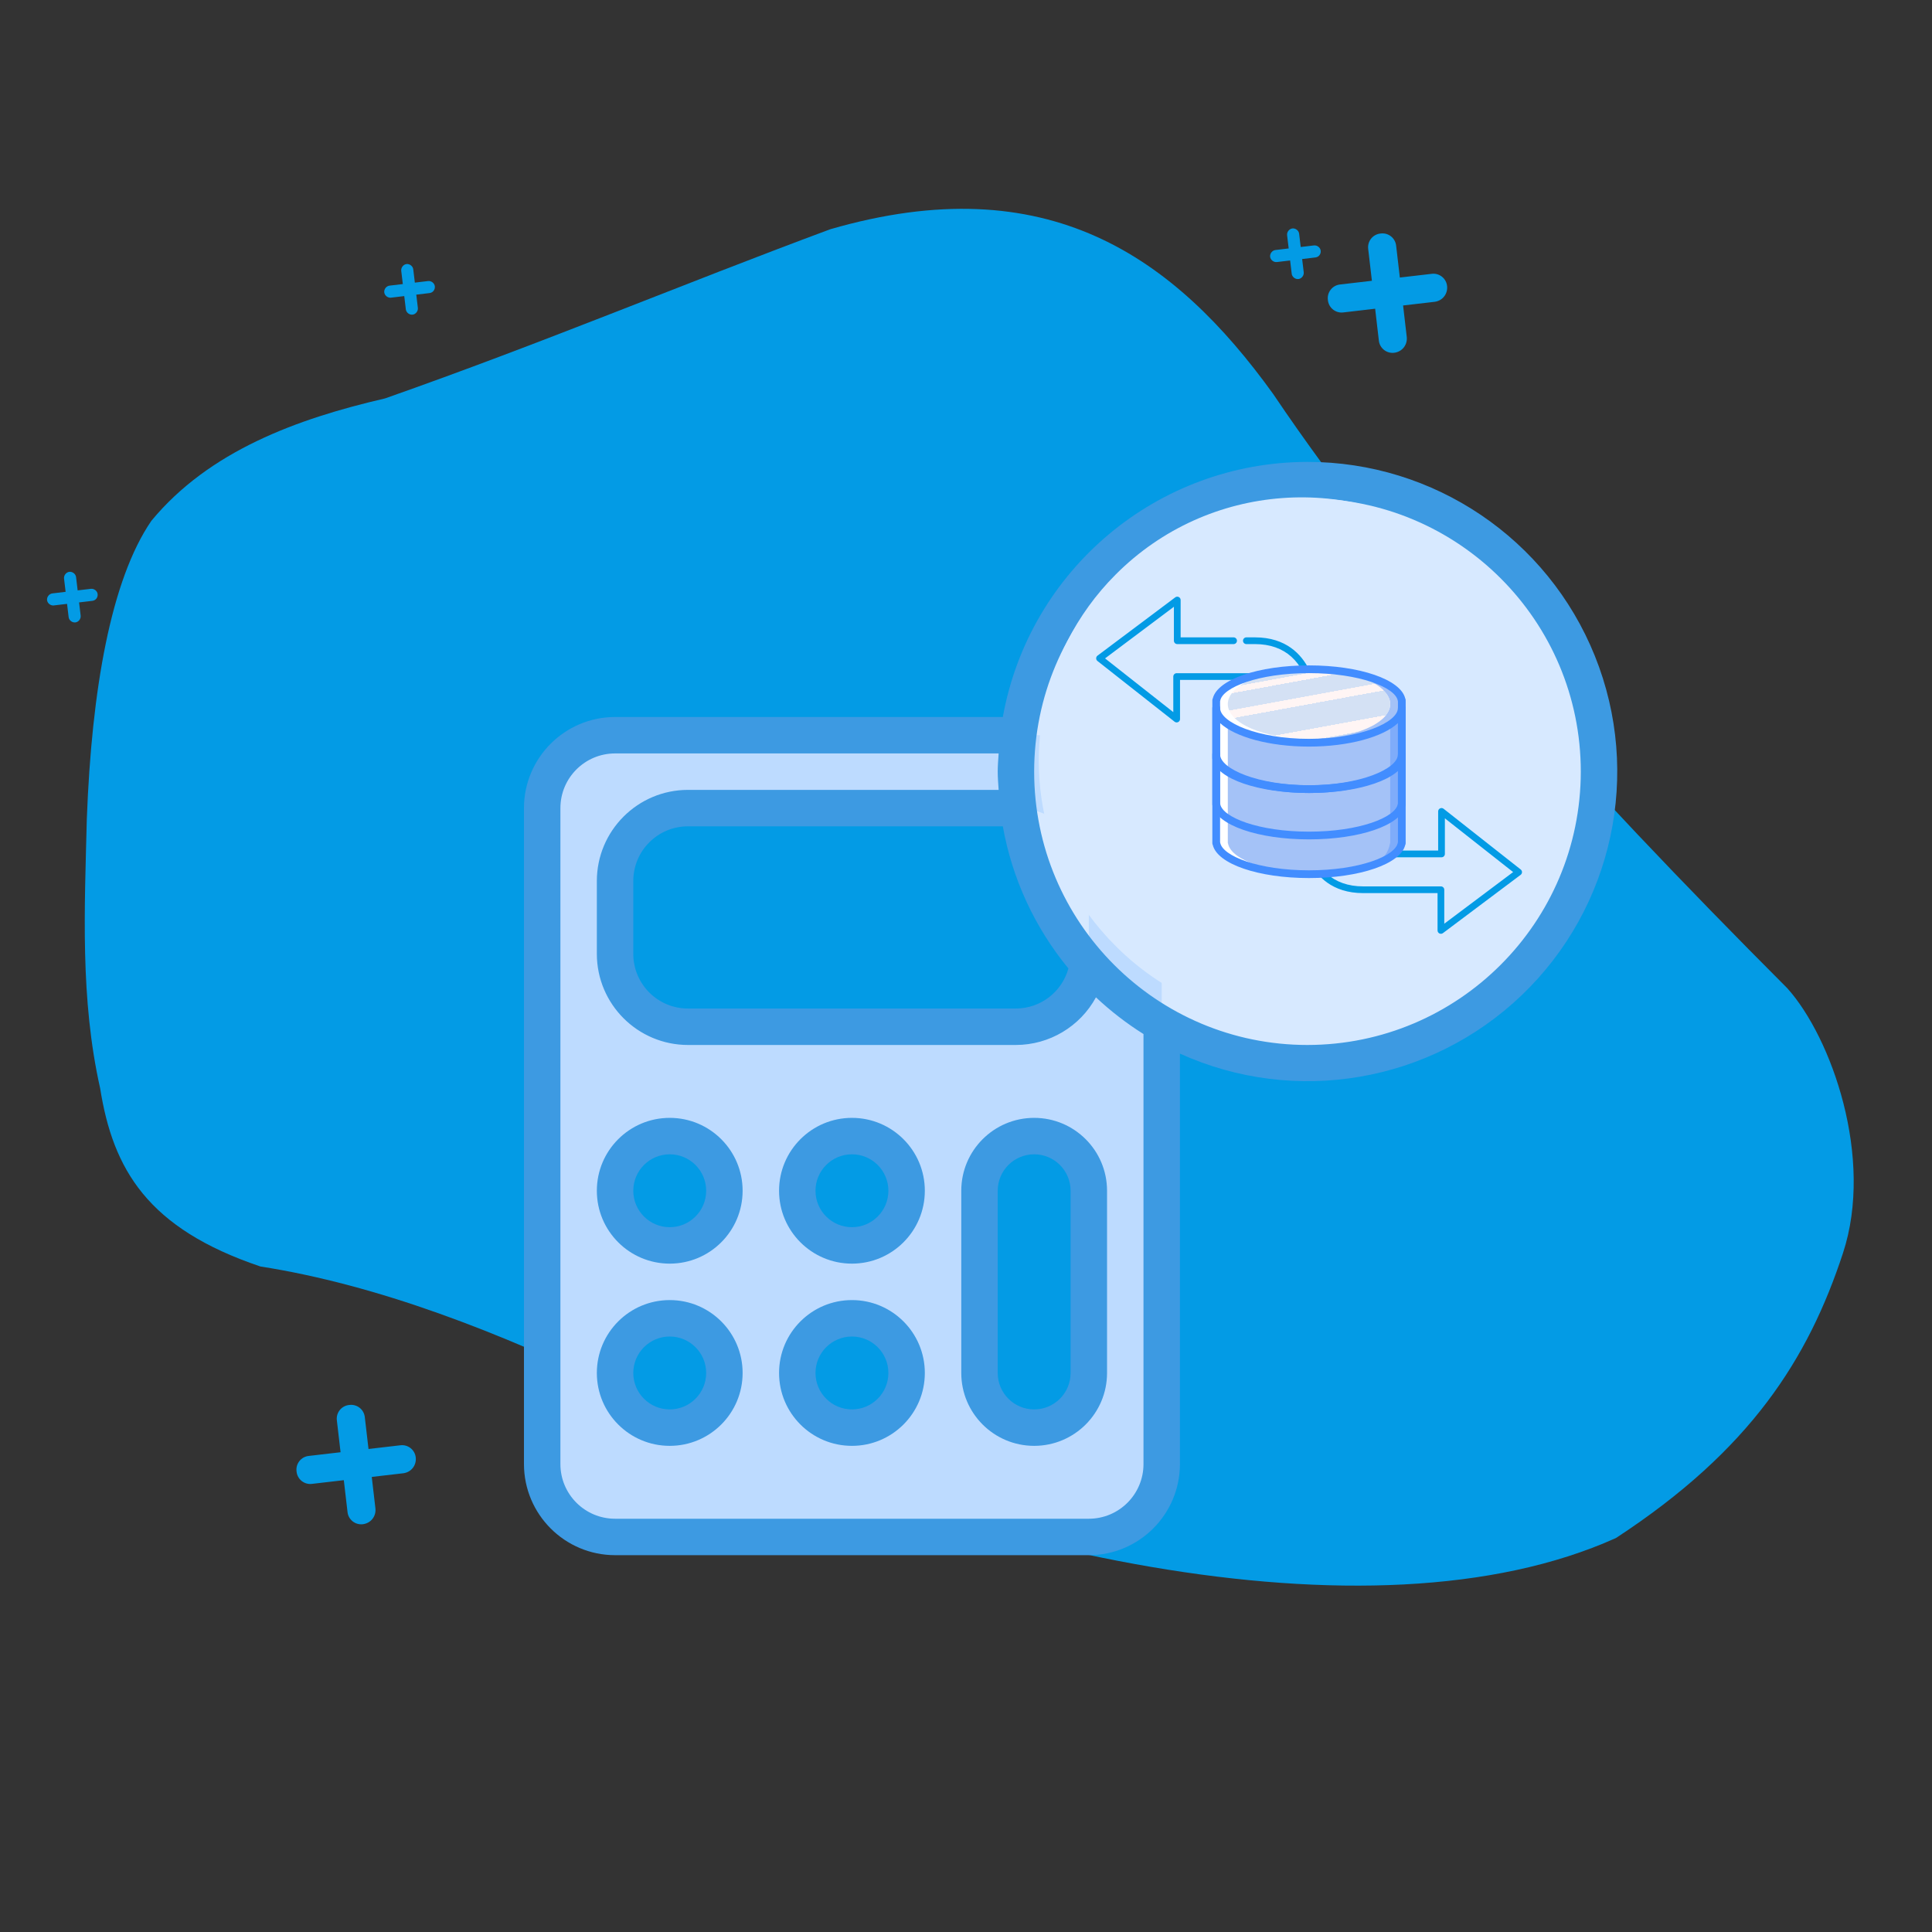 <?xml version="1.0" encoding="UTF-8" standalone="no"?>
<!-- Created with Inkscape (http://www.inkscape.org/) -->

<svg
   xmlns:osb="http://www.openswatchbook.org/uri/2009/osb"
   xmlns:dc="http://purl.org/dc/elements/1.1/"
   xmlns:cc="http://creativecommons.org/ns#"
   xmlns:rdf="http://www.w3.org/1999/02/22-rdf-syntax-ns#"
   xmlns:svg="http://www.w3.org/2000/svg"
   xmlns="http://www.w3.org/2000/svg"
   xmlns:sodipodi="http://sodipodi.sourceforge.net/DTD/sodipodi-0.dtd"
   xmlns:inkscape="http://www.inkscape.org/namespaces/inkscape"
   version="1.1"
   id="svg160"
   width="546.133"
   height="546.133"
   viewBox="0 0 546.133 546.133"
   sodipodi:docname="background_herdar_dados_contador.svg"
   inkscape:version="0.92.3 (2405546, 2018-03-11)">
  <rect x="0" y="0" width="546.133" height="546.133" fill="#333333" stroke="none"/>
  <defs
     id="defs164"><linearGradient
   id="linearGradient7113"
   osb:paint="solid">
  <stop
     style="stop-color:#fff000;stop-opacity:1;"
     offset="0"
     id="stop7111" />
</linearGradient>

	
</defs>
  <sodipodi:namedview
     pagecolor="#ffffff"
     bordercolor="#666666"
     borderopacity="1"
     objecttolerance="10"
     gridtolerance="10"
     guidetolerance="10"
     inkscape:pageopacity="0"
     inkscape:pageshadow="2"
     inkscape:window-width="2560"
     inkscape:window-height="1056"
     id="namedview162"
     showgrid="false"
     inkscape:snap-others="false"
     inkscape:object-nodes="true"
     inkscape:snap-global="true"
     inkscape:zoom="0.79467778"
     inkscape:cx="425.04467"
     inkscape:cy="192.9436"
     inkscape:window-x="0"
     inkscape:window-y="0"
     inkscape:window-maximized="1"
     inkscape:current-layer="svg160" />
  <style
     id="style5496"
     type="text/css">
	.st0{fill:#039be5;}
	.st1{fill:#FFFFFF;stroke:#D3D3D3;stroke-width:4;stroke-miterlimit:10;}
	.st2{fill:#EBEBED;}
	.st3{fill:#00D1B2;}
</style>
  <style
     type="text/css"
     id="style5496-6">
	.st0{fill:#039be5;}
	.st1{fill:#FFFFFF;stroke:#D3D3D3;stroke-width:4;stroke-miterlimit:10;}
	.st2{fill:#EBEBED;}
	.st3{fill:#00D1B2;}
</style>
  <g
     id="g8213"
     style="fill:#039be5;fill-opacity:1;stroke:none;stroke-opacity:1"
     transform="matrix(0.216,0,0,0.216,807.367,382.165)" />
  <g
     id="g8215"
     style="fill:#039be5;fill-opacity:1;stroke:none;stroke-opacity:1"
     transform="matrix(0.216,0,0,0.216,807.367,382.165)" />
  <g
     id="g8217"
     style="fill:#039be5;fill-opacity:1;stroke:none;stroke-opacity:1"
     transform="matrix(0.216,0,0,0.216,807.367,382.165)" />
  <g
     id="g8219"
     style="fill:#039be5;fill-opacity:1;stroke:none;stroke-opacity:1"
     transform="matrix(0.216,0,0,0.216,807.367,382.165)" />
  <g
     id="g8221"
     style="fill:#039be5;fill-opacity:1;stroke:none;stroke-opacity:1"
     transform="matrix(0.216,0,0,0.216,807.367,382.165)" />
  <g
     id="g8223"
     style="fill:#039be5;fill-opacity:1;stroke:none;stroke-opacity:1"
     transform="matrix(0.216,0,0,0.216,807.367,382.165)" />
  <g
     id="g8225"
     style="fill:#039be5;fill-opacity:1;stroke:none;stroke-opacity:1"
     transform="matrix(0.216,0,0,0.216,807.367,382.165)" />
  <g
     id="g8227"
     style="fill:#039be5;fill-opacity:1;stroke:none;stroke-opacity:1"
     transform="matrix(0.216,0,0,0.216,807.367,382.165)" />
  <g
     id="g8229"
     style="fill:#039be5;fill-opacity:1;stroke:none;stroke-opacity:1"
     transform="matrix(0.216,0,0,0.216,807.367,382.165)" />
  <g
     id="g8231"
     style="fill:#039be5;fill-opacity:1;stroke:none;stroke-opacity:1"
     transform="matrix(0.216,0,0,0.216,807.367,382.165)" />
  <g
     id="g8233"
     style="fill:#039be5;fill-opacity:1;stroke:none;stroke-opacity:1"
     transform="matrix(0.216,0,0,0.216,807.367,382.165)" />
  <g
     id="g8235"
     style="fill:#039be5;fill-opacity:1;stroke:none;stroke-opacity:1"
     transform="matrix(0.216,0,0,0.216,807.367,382.165)" />
  <g
     id="g8237"
     style="fill:#039be5;fill-opacity:1;stroke:none;stroke-opacity:1"
     transform="matrix(0.216,0,0,0.216,807.367,382.165)" />
  <g
     id="g8239"
     style="fill:#039be5;fill-opacity:1;stroke:none;stroke-opacity:1"
     transform="matrix(0.216,0,0,0.216,807.367,382.165)" />
  <g
     id="g8241"
     style="fill:#039be5;fill-opacity:1;stroke:none;stroke-opacity:1"
     transform="matrix(0.216,0,0,0.216,807.367,382.165)" />
  <g
     id="g3625"
     transform="translate(880.31,9.516)">
</g>
  <g
     id="g3627"
     transform="translate(880.31,9.516)">
</g>
  <g
     id="g3629"
     transform="translate(880.31,9.516)">
</g>
  <g
     id="g3631"
     transform="translate(880.31,9.516)">
</g>
  <g
     id="g3633"
     transform="translate(880.31,9.516)">
</g>
  <g
     id="g3635"
     transform="translate(880.31,9.516)">
</g>
  <g
     id="g3637"
     transform="translate(880.31,9.516)">
</g>
  <g
     id="g3639"
     transform="translate(880.31,9.516)">
</g>
  <g
     id="g3641"
     transform="translate(880.31,9.516)">
</g>
  <g
     id="g3643"
     transform="translate(880.31,9.516)">
</g>
  <g
     id="g3645"
     transform="translate(880.31,9.516)">
</g>
  <g
     id="g3647"
     transform="translate(880.31,9.516)">
</g>
  <g
     id="g3649"
     transform="translate(880.31,9.516)">
</g>
  <g
     id="g3651"
     transform="translate(880.31,9.516)">
</g>
  <g
     id="g3653"
     transform="translate(880.31,9.516)">
</g>
  <g
     id="g4322">
    <path
       sodipodi:nodetypes="cccccccccccc"
       inkscape:connector-curvature="0"
       id="path170"
       d="m 42.785,147.229 c -11.395,16.64 -16.874,47.626 -18.246,84.311 -0.615,25.377 -1.918,50.754 3.775,76.131 3.637,22.892 13.392,39.585 45.301,50.335 33.039,5.183 67.217,18.343 101.928,35.234 93.749,45.966 212.036,72.685 281.246,41.526 38.066,-24.877 54.364,-50.673 64.177,-80.536 8.835,-26.864 -3.201,-60.91 -15.73,-74.873 C 446.575,220.573 395.471,164.188 359.894,111.366 331.906,72.474 296.011,47.025 234.686,64.806 191.795,80.746 154.168,96.685 108.849,112.624 83.941,118.386 59.12,127.469 42.785,147.229 Z"
       style="fill:#039be5;fill-opacity:1;fill-rule:evenodd;stroke:none;stroke-width:1px;stroke-linecap:butt;stroke-linejoin:miter;stroke-opacity:1" />
    <path
       id="path4879"
       d="m 157.711,446.67 v 5.574 c -40.64,-30.545 -66.888,-79.095 -66.888,-133.776 0,-92.36 74.86,-167.22 167.22,-167.22 92.349,0 167.22,74.86 167.22,167.22 0,23.962 -5.016,46.761 -14.164,67.383 -23.962,-17.446 -57.74,-15.328 -79.318,6.301 -4.681,4.681 -8.418,9.921 -11.26,15.495 h -29.035 v -24.247 c 26.359,-12.541 44.592,-39.407 44.592,-70.511 V 251.575 c 0,-18.505 -14.95,-33.444 -33.444,-33.444 v -27.87 h -55.74 c -36.96,0 -66.888,29.876 -66.888,66.888 v 55.735 c 0,31.103 18.227,57.969 44.592,70.511 v 24.247 h -27.87 c -21.577,0.011 -39.018,17.457 -39.018,39.029 z m 0,0"
       inkscape:connector-curvature="0"
       style="opacity:1;fill:#fff000;fill-opacity:0;stroke-width:0.697" />
    <g
       style="fill:#039be5;fill-opacity:1"
       transform="translate(-408.836,-328.889)"
       id="g5518">
      <g
         style="fill:#039be5;fill-opacity:1"
         id="g5512">
        <path
           id="path5510"
           d="m 803,428.6 c -2.2,0.3 -4.2,-1.3 -4.4,-3.5 l -3,-25.8 c -0.3,-2.2 1.3,-4.2 3.5,-4.4 2.2,-0.3 4.2,1.3 4.4,3.5 l 3,25.8 c 0.2,2.2 -1.3,4.1 -3.5,4.4 z"
           class="st3"
           inkscape:connector-curvature="0"
           style="fill:#039be5;fill-opacity:1" />
      </g>
      <g
         style="fill:#039be5;fill-opacity:1"
         id="g5516">
        <path
           id="path5514"
           d="m 814.4,414.2 -25.8,3 c -2.2,0.3 -4.2,-1.3 -4.4,-3.5 -0.3,-2.2 1.3,-4.2 3.5,-4.4 l 25.8,-3 c 2.2,-0.3 4.2,1.3 4.4,3.5 0.2,2.2 -1.3,4.1 -3.5,4.4 z"
           class="st3"
           inkscape:connector-curvature="0"
           style="fill:#039be5;fill-opacity:1" />
      </g>
    </g>
    <g
       style="fill:#039be5;fill-opacity:1"
       transform="translate(-763.697,-323.856)"
       id="g5528">
      <g
         style="fill:#039be5;fill-opacity:1"
         id="g5522">
        <path
           id="path5520"
           d="m 785,499.8 c -0.9,0.1 -1.8,-0.6 -1.9,-1.5 l -1.3,-10.9 c -0.1,-0.9 0.6,-1.8 1.5,-1.9 0.9,-0.1 1.8,0.6 1.9,1.5 l 1.3,10.9 c 0.1,0.9 -0.6,1.8 -1.5,1.9 z"
           class="st3"
           inkscape:connector-curvature="0"
           style="fill:#039be5;fill-opacity:1" />
      </g>
      <g
         style="fill:#039be5;fill-opacity:1"
         id="g5526">
        <path
           id="path5524"
           d="m 789.8,493.7 -10.9,1.3 c -0.9,0.1 -1.8,-0.6 -1.9,-1.5 -0.1,-0.9 0.6,-1.8 1.5,-1.9 l 10.9,-1.3 c 0.9,-0.1 1.8,0.6 1.9,1.5 0.1,1 -0.6,1.8 -1.5,1.9 z"
           class="st3"
           inkscape:connector-curvature="0"
           style="fill:#039be5;fill-opacity:1" />
      </g>
    </g>
    <g
       style="fill:#039be5;fill-opacity:1"
       transform="translate(-668.38,-410.856)"
       id="g5528-3">
      <g
         style="fill:#039be5;fill-opacity:1"
         id="g5522-6">
        <path
           id="path5520-7"
           d="m 785,499.8 c -0.9,0.1 -1.8,-0.6 -1.9,-1.5 l -1.3,-10.9 c -0.1,-0.9 0.6,-1.8 1.5,-1.9 0.9,-0.1 1.8,0.6 1.9,1.5 l 1.3,10.9 c 0.1,0.9 -0.6,1.8 -1.5,1.9 z"
           class="st3"
           inkscape:connector-curvature="0"
           style="fill:#039be5;fill-opacity:1" />
      </g>
      <g
         style="fill:#039be5;fill-opacity:1"
         id="g5526-5">
        <path
           id="path5524-3"
           d="m 789.8,493.7 -10.9,1.3 c -0.9,0.1 -1.8,-0.6 -1.9,-1.5 -0.1,-0.9 0.6,-1.8 1.5,-1.9 l 10.9,-1.3 c 0.9,-0.1 1.8,0.6 1.9,1.5 0.1,1 -0.6,1.8 -1.5,1.9 z"
           class="st3"
           inkscape:connector-curvature="0"
           style="fill:#039be5;fill-opacity:1" />
      </g>
    </g>
    <g
       style="fill:#039be5;fill-opacity:1"
       transform="translate(-700.371,2.254)"
       id="g5518-5">
      <g
         style="fill:#039be5;fill-opacity:1"
         id="g5512-6">
        <path
           id="path5510-2"
           d="m 803,428.6 c -2.2,0.3 -4.2,-1.3 -4.4,-3.5 l -3,-25.8 c -0.3,-2.2 1.3,-4.2 3.5,-4.4 2.2,-0.3 4.2,1.3 4.4,3.5 l 3,25.8 c 0.2,2.2 -1.3,4.1 -3.5,4.4 z"
           class="st3"
           inkscape:connector-curvature="0"
           style="fill:#039be5;fill-opacity:1" />
      </g>
      <g
         style="fill:#039be5;fill-opacity:1"
         id="g5516-9">
        <path
           id="path5514-1"
           d="m 814.4,414.2 -25.8,3 c -2.2,0.3 -4.2,-1.3 -4.4,-3.5 -0.3,-2.2 1.3,-4.2 3.5,-4.4 l 25.8,-3 c 2.2,-0.3 4.2,1.3 4.4,3.5 0.2,2.2 -1.3,4.1 -3.5,4.4 z"
           class="st3"
           inkscape:connector-curvature="0"
           style="fill:#039be5;fill-opacity:1" />
      </g>
    </g>
    <g
       style="fill:#039be5;fill-opacity:1"
       transform="translate(-417.964,-420.923)"
       id="g5528-3-2">
      <g
         style="fill:#039be5;fill-opacity:1"
         id="g5522-6-7">
        <path
           id="path5520-7-0"
           d="m 785,499.8 c -0.9,0.1 -1.8,-0.6 -1.9,-1.5 l -1.3,-10.9 c -0.1,-0.9 0.6,-1.8 1.5,-1.9 0.9,-0.1 1.8,0.6 1.9,1.5 l 1.3,10.9 c 0.1,0.9 -0.6,1.8 -1.5,1.9 z"
           class="st3"
           inkscape:connector-curvature="0"
           style="fill:#039be5;fill-opacity:1" />
      </g>
      <g
         style="fill:#039be5;fill-opacity:1"
         id="g5526-5-9">
        <path
           id="path5524-3-3"
           d="m 789.8,493.7 -10.9,1.3 c -0.9,0.1 -1.8,-0.6 -1.9,-1.5 -0.1,-0.9 0.6,-1.8 1.5,-1.9 l 10.9,-1.3 c 0.9,-0.1 1.8,0.6 1.9,1.5 0.1,1 -0.6,1.8 -1.5,1.9 z"
           class="st3"
           inkscape:connector-curvature="0"
           style="fill:#039be5;fill-opacity:1" />
      </g>
    </g>
    <path
       id="path2469"
       d="m 369.595,300.543 c 45.514,0 82.412,-36.898 82.412,-82.412 0,-45.514 -36.898,-82.412 -82.412,-82.412 -45.514,0 -82.412,36.898 -82.412,82.412 0,45.514 36.898,82.412 82.412,82.412 z m 0,-149.372 c 36.981,0 66.96,29.979 66.96,66.96 0,36.981 -29.979,66.96 -66.96,66.96 -36.981,0 -66.96,-29.979 -66.96,-66.96 0,-36.981 29.979,-66.96 66.96,-66.96 z m 0,0"
       inkscape:connector-curvature="0"
       style="fill:#d7e9ff;fill-opacity:1;stroke:#d7e9ff;stroke-width:0.644;stroke-opacity:1" />
    <path
       id="path2471"
       d="m 302.635,218.131 c 0.025,-3.451 0.317,-6.894 0.87,-10.302 H 173.866 c -11.378,0 -20.603,9.225 -20.603,20.603 V 413.86 c 0,11.38 9.225,20.603 20.603,20.603 h 133.92 c 11.378,0 20.603,-9.223 20.603,-20.603 V 270.838 C 312.137,258.183 302.632,238.731 302.635,218.131 Z M 189.318,403.558 c -8.533,0 -15.452,-6.919 -15.452,-15.452 0,-8.533 6.919,-15.452 15.452,-15.452 8.533,0 15.452,6.919 15.452,15.452 0,8.533 -6.919,15.452 -15.452,15.452 z m 0,-51.508 c -8.533,0 -15.452,-6.919 -15.452,-15.452 0,-8.533 6.919,-15.452 15.452,-15.452 8.533,0 15.452,6.919 15.452,15.452 0,8.533 -6.919,15.452 -15.452,15.452 z m 51.508,51.508 c -8.533,0 -15.452,-6.919 -15.452,-15.452 0,-8.533 6.919,-15.452 15.452,-15.452 8.533,0 15.452,6.919 15.452,15.452 0,8.533 -6.919,15.452 -15.452,15.452 z m 0,-51.508 c -8.533,0 -15.452,-6.919 -15.452,-15.452 0,-8.533 6.919,-15.452 15.452,-15.452 8.533,0 15.452,6.919 15.452,15.452 0,8.533 -6.919,15.452 -15.452,15.452 z m 66.96,36.055 c 0,8.533 -6.919,15.452 -15.452,15.452 -8.533,0 -15.452,-6.919 -15.452,-15.452 v -51.508 c 0,-8.533 6.919,-15.452 15.452,-15.452 8.533,0 15.452,6.919 15.452,15.452 z m 0,-118.468 c 0,11.38 -9.225,20.603 -20.603,20.603 h -92.714 c -11.378,0 -20.603,-9.223 -20.603,-20.603 V 249.036 c 0,-11.378 9.225,-20.603 20.603,-20.603 h 92.714 c 11.378,0 20.603,9.225 20.603,20.603 z m 0,0"
       inkscape:connector-curvature="0"
       style="fill:#bddbff;stroke-width:0.644" />
    <path
       inkscape:connector-curvature="0"
       d="m 189.318,315.995 c -11.378,0 -20.603,9.225 -20.603,20.603 0,11.38 9.225,20.603 20.603,20.603 11.378,0 20.603,-9.223 20.603,-20.603 0,-11.378 -9.225,-20.603 -20.603,-20.603 z m 0,30.905 c -5.689,0 -10.302,-4.613 -10.302,-10.302 0,-5.689 4.613,-10.302 10.302,-10.302 5.689,0 10.302,4.613 10.302,10.302 0,5.689 -4.613,10.302 -10.302,10.302 z m 0,0"
       id="path2473"
       style="fill:#3d9ae2;stroke-width:0.644" />
    <path
       inkscape:connector-curvature="0"
       d="m 240.826,315.995 c -11.378,0 -20.603,9.225 -20.603,20.603 0,11.38 9.225,20.603 20.603,20.603 11.378,0 20.603,-9.223 20.603,-20.603 0,-11.378 -9.225,-20.603 -20.603,-20.603 z m 0,30.905 c -5.689,0 -10.302,-4.613 -10.302,-10.302 0,-5.689 4.613,-10.302 10.302,-10.302 5.689,0 10.302,4.613 10.302,10.302 0,5.689 -4.613,10.302 -10.302,10.302 z m 0,0"
       id="path2475"
       style="fill:#3d9ae2;stroke-width:0.644" />
    <path
       inkscape:connector-curvature="0"
       d="m 189.318,367.503 c -11.378,0 -20.603,9.225 -20.603,20.603 0,11.38 9.225,20.603 20.603,20.603 11.378,0 20.603,-9.223 20.603,-20.603 0,-11.378 -9.225,-20.603 -20.603,-20.603 z m 0,30.905 c -5.689,0 -10.302,-4.613 -10.302,-10.302 0,-5.689 4.613,-10.302 10.302,-10.302 5.689,0 10.302,4.613 10.302,10.302 0,5.689 -4.613,10.302 -10.302,10.302 z m 0,0"
       id="path2477"
       style="fill:#3d9ae2;stroke-width:0.644" />
    <path
       inkscape:connector-curvature="0"
       d="m 240.826,367.503 c -11.378,0 -20.603,9.225 -20.603,20.603 0,11.38 9.225,20.603 20.603,20.603 11.378,0 20.603,-9.223 20.603,-20.603 0,-11.378 -9.225,-20.603 -20.603,-20.603 z m 0,30.905 c -5.689,0 -10.302,-4.613 -10.302,-10.302 0,-5.689 4.613,-10.302 10.302,-10.302 5.689,0 10.302,4.613 10.302,10.302 0,5.689 -4.613,10.302 -10.302,10.302 z m 0,0"
       id="path2479"
       style="fill:#3d9ae2;stroke-width:0.644" />
    <path
       inkscape:connector-curvature="0"
       d="m 292.333,315.995 c -11.378,0 -20.603,9.225 -20.603,20.603 v 51.508 c 0,11.38 9.225,20.603 20.603,20.603 11.378,0 20.603,-9.223 20.603,-20.603 v -51.508 c 0,-11.378 -9.225,-20.603 -20.603,-20.603 z m 10.302,72.111 c 0,5.689 -4.613,10.302 -10.302,10.302 -5.689,0 -10.302,-4.613 -10.302,-10.302 v -51.508 c 0,-5.689 4.613,-10.302 10.302,-10.302 5.689,0 10.302,4.613 10.302,10.302 z m 0,0"
       id="path2481"
       style="fill:#3d9ae2;stroke-width:0.644" />
    <path
       inkscape:connector-curvature="0"
       d="m 369.595,130.568 c -42.36,0.068 -78.607,30.422 -86.117,72.111 H 173.866 c -14.217,0.018 -25.736,11.539 -25.754,25.754 V 413.86 c 0.018,14.217 11.536,25.736 25.754,25.754 h 133.92 c 14.217,-0.018 25.736,-11.536 25.754,-25.754 V 297.834 c 32.569,14.741 70.828,8.194 96.642,-16.536 25.817,-24.733 33.996,-62.677 20.661,-95.847 -13.332,-33.171 -45.499,-54.898 -81.248,-54.883 z m -67.579,143.193 c -1.846,6.675 -7.907,11.305 -14.834,11.33 h -92.714 c -8.533,0 -15.452,-6.919 -15.452,-15.452 V 249.036 c 0,-8.533 6.919,-15.452 15.452,-15.452 h 89.009 c 2.626,14.763 9.009,28.601 18.538,40.177 z m 21.222,140.099 c 0,8.533 -6.919,15.452 -15.452,15.452 H 173.866 c -8.533,0 -15.452,-6.919 -15.452,-15.452 V 228.432 c 0,-8.533 6.919,-15.452 15.452,-15.452 H 282.293 c -0.103,1.715 -0.262,3.41 -0.262,5.151 0,1.74 0.158,3.436 0.262,5.151 h -87.825 c -14.217,0.018 -25.736,11.539 -25.754,25.754 v 20.603 c 0.018,14.217 11.536,25.736 25.754,25.754 h 92.714 c 9.436,-0.018 18.111,-5.183 22.623,-13.468 4.132,3.883 8.632,7.359 13.433,10.377 z m 46.357,-118.468 c -42.67,0 -77.261,-34.592 -77.261,-77.261 0,-42.67 34.592,-77.261 77.261,-77.261 42.67,0 77.261,34.592 77.261,77.261 -0.048,42.65 -34.612,77.214 -77.261,77.261 z m 0,0"
       id="path2483"
       style="fill:#3d9ae2;stroke-width:0.644" />
    <path
       id="path4883-3"
       d="m 411.562,154.742 c 3.115,2.3 6.081,4.797 8.918,7.638 29.064,28.988 29.064,76.09 0,105.071 -28.995,29.064 -76.083,29.064 -105.078,0 -2.771,-2.765 -5.332,-5.744 -7.628,-8.852 -16.563,-22.772 -18.582,-52.839 -6.021,-77.436 3.445,-6.757 7.975,-13.108 13.649,-18.783 26.164,-26.22 67.112,-28.787 96.159,-7.638 z m 0,0"
       inkscape:connector-curvature="0"
       style="fill:#d7e9ff;stroke-width:0.845" />
    <g
       transform="matrix(0.59,0,0,0.59,-226.186,-42.482)"
       id="g4217">
      <g
         id="g8205"
         style="fill:#039be5;fill-opacity:1;stroke:none;stroke-opacity:1"
         transform="matrix(0.216,0,0,0.216,1002.283,408.813)">
        <g
           id="g8203"
           style="fill:#039be5;fill-opacity:1;stroke:none;stroke-opacity:1">
          <path
             id="path8201"
             d="M 507.797,369.349 336.724,234.646 c -4.877,-3.839 -12.081,-0.366 -12.081,5.864 v 86.829 H 204.155 c -4.123,0 -7.464,3.341 -7.464,7.464 0,4.123 3.341,7.464 7.464,7.464 h 127.951 c 4.123,0 7.464,-3.341 7.464,-7.464 v -78.916 l 151.363,119.184 -152.71,114.532 v -75.324 c 0,-4.123 -3.341,-7.464 -7.464,-7.464 h -172.42 c -67.113,0 -107.673,-39.768 -120.413,-104.623 4.437,3.774 9.82,7.871 16.204,11.958 45.851,29.344 93.546,28.118 120.669,28.118 4.123,0 7.464,-3.341 7.464,-7.464 0,-4.123 -3.341,-7.464 -7.464,-7.464 -21.165,0 -68.127,2.365 -111.948,-25.334 -19.828,-12.534 -28.984,-25.257 -29.06,-25.363 -4.23,-6.041 -13.776,-2.891 -13.576,4.481 0.038,1.43 1.142,35.401 18.474,69.833 16.256,32.292 50.208,70.786 119.648,70.786 h 164.957 v 82.787 c 0,6.143 7.033,9.651 11.942,5.971 l 172.42,-129.315 c 1.854,-1.39 2.958,-3.565 2.984,-5.883 0.029,-2.321 -1.022,-4.52 -2.843,-5.954 z"
             inkscape:connector-curvature="0"
             style="fill:#039be5;fill-opacity:1;stroke:none;stroke-opacity:1" />
        </g>
      </g>
      <g
         id="g8211"
         style="fill:#039be5;fill-opacity:1;stroke:none;stroke-opacity:1"
         transform="matrix(0.216,0,0,0.216,908.264,357.876)">
        <g
           id="g8209"
           style="fill:#039be5;fill-opacity:1;stroke:none;stroke-opacity:1">
          <path
             id="path8207"
             d="M 473.308,161.046 C 457.052,128.754 423.099,90.26 353.659,90.26 h -19.147 c -4.123,0 -7.464,3.341 -7.464,7.464 0,4.123 3.341,7.464 7.464,7.464 h 19.147 c 67.116,0 107.674,39.77 120.414,104.623 -32.846,-27.933 -76.806,-40.075 -120.414,-40.075 H 179.892 c -4.123,0 -7.464,3.341 -7.464,7.464 v 78.916 L 21.067,136.932 173.776,22.4 v 75.324 c 0,4.123 3.341,7.464 7.464,7.464 h 124.913 c 4.123,0 7.464,-3.341 7.464,-7.464 0,-4.123 -3.341,-7.464 -7.464,-7.464 H 188.703 V 7.473 c 0,-6.135 -7.027,-9.657 -11.942,-5.971 L 4.342,130.818 c -3.919,2.939 -3.987,8.804 -0.139,11.835 l 171.072,134.702 c 4.891,3.851 12.081,0.351 12.081,-5.863 v -86.829 h 166.303 c 45.796,0 77.205,13.778 95.488,25.334 19.828,12.534 28.984,25.257 29.06,25.363 4.227,6.04 13.776,2.891 13.576,-4.481 -0.038,-1.43 -1.143,-35.401 -18.475,-69.833 z"
             inkscape:connector-curvature="0"
             style="fill:#039be5;fill-opacity:1;stroke:none;stroke-opacity:1" />
        </g>
      </g>
      <g
         id="g4128"
         transform="matrix(0.199,0,0,0.199,959.587,390.803)">
        <g
           id="g4030">
	<path
   id="path3945"
   d="M 32.998,83.782 C 39.805,42.248 137.024,9.309 256,9.309 V 502.691 C 137.025,502.691 39.806,469.75 32.998,428.218 H 32.582 V 83.782 Z"
   style="fill:#ffffff"
   inkscape:connector-curvature="0" />

	<path
   id="path3947"
   d="M 479.002,83.782 C 472.195,42.248 374.976,9.309 256,9.309 v 493.382 c 118.975,0 216.194,-32.941 223.002,-74.473 h 0.416 V 83.782 Z"
   style="fill:#7facfa"
   inkscape:connector-curvature="0" />

	<g
   id="g3953">
		<path
   id="path3949"
   d="m 451.075,83.782 v 0 C 444.268,42.248 402.903,9.309 283.927,9.309 164.951,9.309 67.732,42.248 60.925,83.782 h -0.416 v 344.436 h 0.416 c 6.808,41.532 104.027,74.473 223.002,74.473 118.975,0 160.34,-32.941 167.148,-74.473 h 0.416 V 83.782 Z"
   style="fill:#a4c2f7"
   inkscape:connector-curvature="0" />

		<ellipse
   id="ellipse3951"
   ry="83.782"
   rx="209.455"
   cy="93.091"
   cx="279.273"
   style="fill:#a4c2f7" />

	</g>

	<ellipse
   id="ellipse3955"
   ry="83.782"
   rx="209.455"
   cy="93.091"
   cx="242.036"
   style="fill:#ffffff" />

	
		<linearGradient
   gradientTransform="matrix(390.982,0,0,-167.564,19169.621,109289.36)"
   y2="651.036"
   x2="-48.103"
   y1="652.305"
   x1="-48.647"
   gradientUnits="userSpaceOnUse"
   id="SVGID_1_">
		<stop
   id="stop3957"
   style="stop-color:#D4E1F4"
   offset="0" />

		<stop
   id="stop3959"
   style="stop-color:#D4E1F4"
   offset="0.172" />

		<stop
   id="stop3961"
   style="stop-color:#D4E1F4"
   offset="0.2" />

		<stop
   id="stop3963"
   style="stop-color:#DAE4F4"
   offset="0.2" />

		<stop
   id="stop3965"
   style="stop-color:#EBEBF4"
   offset="0.201" />

		<stop
   id="stop3967"
   style="stop-color:#F6F1F4"
   offset="0.201" />

		<stop
   id="stop3969"
   style="stop-color:#FDF4F4"
   offset="0.202" />

		<stop
   id="stop3971"
   style="stop-color:#FFF5F4"
   offset="0.205" />

		<stop
   id="stop3973"
   style="stop-color:#FFF5F4"
   offset="0.252" />

		<stop
   id="stop3975"
   style="stop-color:#FFF5F4"
   offset="0.26" />

		<stop
   id="stop3977"
   style="stop-color:#D4E1F4"
   offset="0.26" />

		<stop
   id="stop3979"
   style="stop-color:#D4E1F4"
   offset="0.397" />

		<stop
   id="stop3981"
   style="stop-color:#D4E1F4"
   offset="0.42" />

		<stop
   id="stop3983"
   style="stop-color:#DAE4F4"
   offset="0.42" />

		<stop
   id="stop3985"
   style="stop-color:#EBEBF4"
   offset="0.421" />

		<stop
   id="stop3987"
   style="stop-color:#F6F1F4"
   offset="0.421" />

		<stop
   id="stop3989"
   style="stop-color:#FDF4F4"
   offset="0.422" />

		<stop
   id="stop3991"
   style="stop-color:#FFF5F4"
   offset="0.425" />

		<stop
   id="stop3993"
   style="stop-color:#FFF5F4"
   offset="0.489" />

		<stop
   id="stop3995"
   style="stop-color:#FFF5F4"
   offset="0.5" />

		<stop
   id="stop3997"
   style="stop-color:#F9F2F4"
   offset="0.5" />

		<stop
   id="stop3999"
   style="stop-color:#E8EBF4"
   offset="0.5" />

		<stop
   id="stop4001"
   style="stop-color:#DDE5F4"
   offset="0.5" />

		<stop
   id="stop4003"
   style="stop-color:#D6E2F4"
   offset="0.5" />

		<stop
   id="stop4005"
   style="stop-color:#D4E1F4"
   offset="0.501" />

		<stop
   id="stop4007"
   style="stop-color:#D4E1F4"
   offset="0.706" />

		<stop
   id="stop4009"
   style="stop-color:#D4E1F4"
   offset="0.74" />

		<stop
   id="stop4011"
   style="stop-color:#FFF5F4"
   offset="0.741" />

		<stop
   id="stop4013"
   style="stop-color:#FFF5F4"
   offset="0.835" />

		<stop
   id="stop4015"
   style="stop-color:#FFF5F4"
   offset="0.85" />

		<stop
   id="stop4017"
   style="stop-color:#D4E1F4"
   offset="0.851" />

	</linearGradient>

	<ellipse
   id="ellipse4020"
   ry="83.782"
   rx="195.491"
   cy="93.091"
   cx="256"
   style="fill:url(#SVGID_1_)" />

	<g
   id="g4028">
		<path
   id="path4022"
   d="M 256,512 C 133.718,512 35.355,477.982 24.364,432.418 c -0.711,-1.286 -1.087,-2.731 -1.091,-4.2 V 83.782 c -0.004,-1.578 0.396,-3.13 1.164,-4.509 C 35.782,33.873 133.982,0 256,0 c 122.018,0 220.218,33.873 231.564,79.273 0.767,1.379 1.168,2.931 1.164,4.509 v 344.436 c 0.004,1.578 -0.396,3.13 -1.164,4.509 C 476.209,478.127 378.009,512 256,512 Z M 41.891,425.491 c 0.129,0.398 0.229,0.806 0.3,1.218 5.273,32.2 92.455,66.673 213.809,66.673 121.354,0 208.536,-34.473 213.809,-66.673 0.072,-0.424 0.172,-0.844 0.3,-1.255 V 86.509 c -0.129,-0.402 -0.229,-0.812 -0.3,-1.227 C 464.545,53.091 377.373,18.618 256,18.618 c -121.373,0 -208.545,34.473 -213.809,66.664 -0.071,0.428 -0.171,0.85 -0.3,1.264 z"
   style="fill:#428dff"
   inkscape:connector-curvature="0" />

		<path
   id="path4024"
   d="m 256,418.909 c -122.282,0 -220.645,-34.018 -231.636,-79.582 -0.711,-1.286 -1.087,-2.73 -1.091,-4.2 V 214.109 c 0,-5.141 4.168,-9.309 9.309,-9.309 5.141,0 9.309,4.168 9.309,9.309 0,35.155 91.564,74.473 214.109,74.473 122.545,0 214.109,-39.318 214.109,-74.473 0,-5.141 4.168,-9.309 9.309,-9.309 5.141,0 9.309,4.168 9.309,9.309 v 121.018 c 0.004,1.578 -0.396,3.13 -1.164,4.509 -11.354,45.4 -109.554,79.273 -231.563,79.273 z M 41.891,332.4 c 0.129,0.398 0.229,0.806 0.3,1.218 5.273,32.2 92.455,66.673 213.809,66.673 121.354,0 208.536,-34.473 213.809,-66.673 0.072,-0.424 0.172,-0.844 0.3,-1.255 V 250.591 C 434.564,283.836 351.973,307.2 256,307.2 160.027,307.2 77.436,283.836 41.891,250.591 Z"
   style="fill:#428dff"
   inkscape:connector-curvature="0" />

		<path
   id="path4026"
   d="m 256,307.2 c -122.282,0 -220.645,-34.018 -231.636,-79.582 -0.711,-1.286 -1.087,-2.73 -1.091,-4.2 V 102.4 c 0,-5.141 4.168,-9.309 9.309,-9.309 5.141,0 9.309,4.168 9.309,9.309 0,35.155 91.564,74.473 214.109,74.473 122.545,0 214.109,-39.318 214.109,-74.473 0,-5.141 4.168,-9.309 9.309,-9.309 5.141,0 9.309,4.168 9.309,9.309 v 121.018 c 0.004,1.578 -0.396,3.13 -1.164,4.509 C 476.209,273.327 378.009,307.2 256,307.2 Z M 41.891,220.691 c 0.129,0.398 0.229,0.806 0.3,1.218 5.273,32.2 92.455,66.673 213.809,66.673 121.354,0 208.536,-34.473 213.809,-66.673 0.072,-0.424 0.172,-0.844 0.3,-1.255 V 138.882 C 434.564,172.127 351.973,195.491 256,195.491 c -95.973,0 -178.564,-23.364 -214.109,-56.609 z"
   style="fill:#428dff"
   inkscape:connector-curvature="0" />

	</g>

</g>
        <g
           id="g4032">
</g>
        <g
           id="g4034">
</g>
        <g
           id="g4036">
</g>
        <g
           id="g4038">
</g>
        <g
           id="g4040">
</g>
        <g
           id="g4042">
</g>
        <g
           id="g4044">
</g>
        <g
           id="g4046">
</g>
        <g
           id="g4048">
</g>
        <g
           id="g4050">
</g>
        <g
           id="g4052">
</g>
        <g
           id="g4054">
</g>
        <g
           id="g4056">
</g>
        <g
           id="g4058">
</g>
        <g
           id="g4060">
</g>
      </g>
    </g>
  </g>
</svg>
